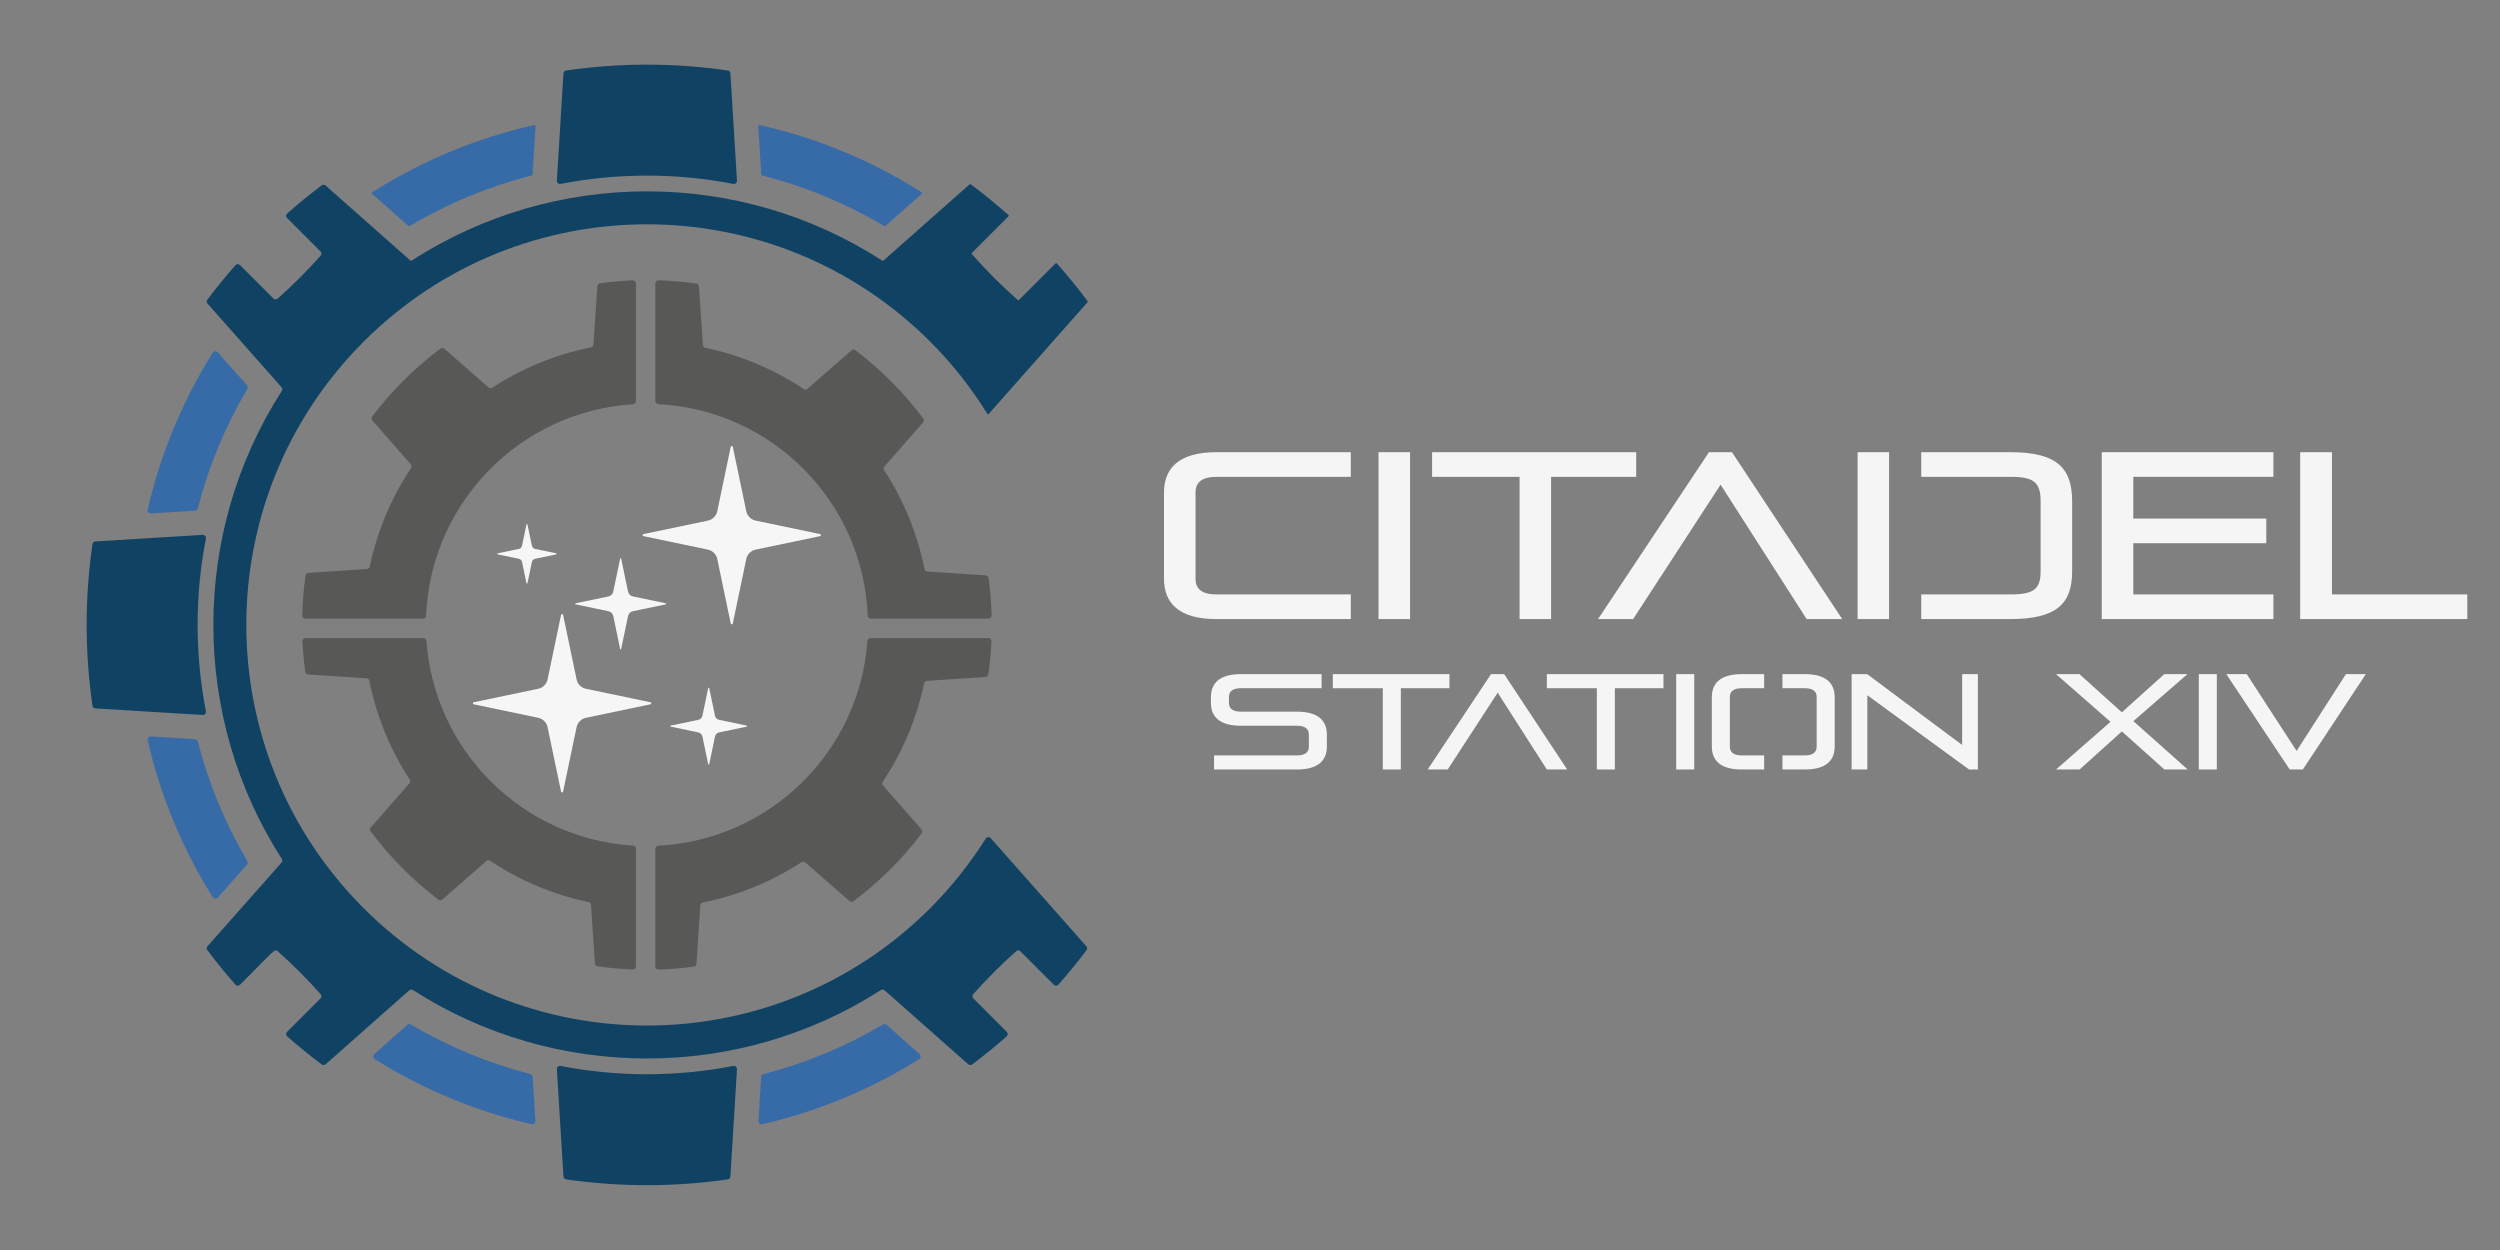 <?xml version="1.0" encoding="UTF-8" standalone="no"?>
<!-- Generator: Adobe Illustrator 24.3.0, SVG Export Plug-In . SVG Version: 6.00 Build 0) Modified manually by Zandario. Modifications for banner use by Bhijn. Font is Pirulen Regular, by Typodermic Fonts. Font information can be found at: https://typodermicfonts.com/license/ -->

<svg
   aria-hidden="true"
   focusable="false"
   data-prefix="fas"
   data-icon="crow"
   class="svg-inline--fa fa-crow fa-w-20"
   role="img"
   viewBox="0 0 393.728 196.864"
   width="393.728"
   height="196.864"
   version="1.1"
   id="svg96"
   sodipodi:docname="logo.svg"
   inkscape:export-xdpi="77.699997"
   inkscape:export-ydpi="77.699997"
   xmlns:inkscape="http://www.inkscape.org/namespaces/inkscape"
   xmlns:sodipodi="http://sodipodi.sourceforge.net/DTD/sodipodi-0.dtd"
   xmlns="http://www.w3.org/2000/svg"
   xmlns:svg="http://www.w3.org/2000/svg">
  <rect x="0" y="0" width="393.728" height="196.864" fill="#808080" stroke="none"/>
  <defs
     id="defs100">
    <inkscape:path-effect
       effect="bool_op"
       operand-path=""
       id="path-effect538"
       is_visible="true"
       lpeversion="1"
       operation="diff"
       swap-operands="false"
       filltype-this="from-curve"
       filter=""
       filltype-operand="from-curve" />
    <inkscape:path-effect
       effect="bool_op"
       operand-path=""
       id="path-effect536"
       is_visible="true"
       lpeversion="1"
       operation="union"
       swap-operands="false"
       filltype-this="from-curve"
       filter=""
       filltype-operand="from-curve" />
    <filter
       id="selectable_hidder_filter"
       width="1"
       height="1"
       x="0"
       y="0"
       style="color-interpolation-filters:sRGB;"
       inkscape:label="LPE boolean visibility">
      <feComposite
         id="boolops_hidder_primitive"
         result="composite1"
         operator="arithmetic"
         in2="SourceGraphic"
         in="BackgroundImage" />
    </filter>
    <inkscape:path-effect
       effect="bool_op"
       operand-path=""
       id="path-effect532"
       is_visible="true"
       lpeversion="1"
       operation="symdiff"
       swap-operands="false"
       filltype-this="from-curve"
       filter=""
       filltype-operand="from-curve" />
    <rect
       x="201.96"
       y="95.876"
       width="200.866"
       height="70.722"
       id="rect417" />
    <rect
       x="191.557"
       y="26.054"
       width="213.985"
       height="99.032"
       id="rect434" />
  </defs>
  <sodipodi:namedview
     id="namedview98"
     pagecolor="#505050"
     bordercolor="#eeeeee"
     borderopacity="1"
     inkscape:showpageshadow="0"
     inkscape:pageopacity="0"
     inkscape:pagecheckerboard="0"
     inkscape:deskcolor="#505050"
     showgrid="false"
     inkscape:zoom="2.7524473"
     inkscape:cx="190.19438"
     inkscape:cy="113.71698"
     inkscape:window-width="1920"
     inkscape:window-height="1057"
     inkscape:window-x="-8"
     inkscape:window-y="-8"
     inkscape:window-maximized="1"
     inkscape:current-layer="layer2" />
  <style
     type="text/css"
     id="style52">
	.st0{fill:#00132c;}
	.st1{fill:#376BA8;}
	.st2{fill:#104264;}
	.st3{fill:#585857;}
	.st4{fill:#F6F6F6;}
</style>
  <g
     id="g94">
    <g
       id="g92">
      <g
         id="g66">
        <path
           class="st1"
           d="m 31.15,116.777 c -0.054,-0.208 -0.235,-0.357 -0.449,-0.37 l -6.932,-0.424 c -0.156,-0.01 -0.307,0.055 -0.408,0.174 -0.101,0.119 -0.14,0.279 -0.105,0.431 1.984,8.627 5.399,16.987 10.25,24.709 0.083,0.132 0.223,0.217 0.379,0.23 0.155,0.013 0.308,-0.048 0.411,-0.165 l 4.599,-5.198 c 0.142,-0.161 0.165,-0.395 0.055,-0.58 -3.516,-5.946 -6.114,-12.281 -7.8,-18.806 z"
           id="path54" />
        <path
           class="st1"
           d="m 30.701,80.433 c 0.214,-0.013 0.395,-0.163 0.449,-0.37 1.686,-6.524 4.284,-12.86 7.8,-18.805 0.109,-0.185 0.087,-0.419 -0.055,-0.58 l -4.599,-5.198 c -0.103,-0.117 -0.256,-0.178 -0.411,-0.165 -0.155,0.013 -0.296,0.098 -0.379,0.23 -4.851,7.721 -8.265,16.081 -10.25,24.708 -0.035,0.152 0.004,0.312 0.105,0.431 0.101,0.119 0.252,0.184 0.408,0.174 z"
           id="path56" />
        <path
           class="st1"
           d="m 83.898,169.605 c -0.013,-0.214 -0.163,-0.395 -0.37,-0.449 -6.524,-1.686 -12.86,-4.284 -18.805,-7.8 -0.185,-0.109 -0.419,-0.087 -0.58,0.055 l -5.199,4.599 c -0.117,0.103 -0.178,0.256 -0.165,0.411 0.013,0.155 0.098,0.296 0.23,0.379 7.721,4.851 16.081,8.265 24.708,10.25 0.152,0.035 0.312,-0.004 0.431,-0.105 0.119,-0.101 0.184,-0.252 0.174,-0.408 z"
           id="path58" />
        <path
           class="st1"
           d="m 139.629,161.41 c -0.161,-0.142 -0.395,-0.165 -0.58,-0.055 -5.945,3.516 -12.281,6.114 -18.806,7.801 -0.208,0.054 -0.357,0.235 -0.37,0.449 l -0.424,6.932 c -0.01,0.156 0.055,0.307 0.174,0.408 0.119,0.101 0.279,0.14 0.431,0.105 8.627,-1.985 16.987,-5.399 24.709,-10.25 0.132,-0.083 0.217,-0.223 0.23,-0.379 0.013,-0.155 -0.049,-0.308 -0.165,-0.411 z"
           id="path60" />
        <path
           class="st1"
           d="m 119.888,27.475 c 0.004,0.072 0.055,0.133 0.124,0.15 6.681,1.704 13.168,4.362 19.243,7.982 0.062,0.037 0.141,0.03 0.194,-0.018 l 5.707,-5.049 c 0.039,-0.034 0.059,-0.085 0.055,-0.137 -0.004,-0.052 -0.032,-0.099 -0.076,-0.127 -7.953,-5.058 -16.593,-8.583 -25.511,-10.583 -0.051,-0.011 -0.104,0.002 -0.144,0.036 -0.04,0.034 -0.061,0.084 -0.058,0.136 z"
           id="path62" />
        <path
           class="st1"
           d="m 64.322,35.589 c 0.054,0.048 0.133,0.055 0.194,0.018 6.075,-3.62 12.561,-6.278 19.242,-7.982 0.07,-0.018 0.12,-0.079 0.124,-0.15 l 0.466,-7.61 c 0.003,-0.052 -0.018,-0.102 -0.058,-0.136 -0.04,-0.034 -0.093,-0.047 -0.144,-0.036 -8.918,2 -17.559,5.525 -25.511,10.583 -0.044,0.028 -0.072,0.075 -0.076,0.127 -0.004,0.052 0.016,0.103 0.055,0.137 z"
           id="path64" />
      </g>
      <g
         id="g74">
        <path
           class="st2"
           d="m 115.478,28.962 c 0.15,0.029 0.306,-0.013 0.421,-0.114 0.115,-0.101 0.177,-0.25 0.168,-0.402 l -1.033,-16.887 c -0.014,-0.234 -0.191,-0.426 -0.423,-0.459 -8.46,-1.223 -16.976,-1.225 -25.451,10e-7 -0.232,0.034 -0.409,0.225 -0.423,0.459 l -1.033,16.887 c -0.009,0.153 0.053,0.302 0.168,0.403 0.115,0.101 0.271,0.143 0.421,0.114 8.94,-1.74 18.233,-1.742 27.186,0 z"
           id="path68" />
        <path
           class="st2"
           d="m 101.885,169.183 c -4.649,0 -9.194,-0.449 -13.593,-1.305 -0.15,-0.029 -0.306,0.013 -0.421,0.114 -0.115,0.101 -0.177,0.25 -0.168,0.402 l 1.033,16.887 c 0.014,0.234 0.191,0.426 0.423,0.459 8.46,1.223 16.976,1.225 25.451,0 0.232,-0.034 0.409,-0.225 0.423,-0.459 l 1.033,-16.887 c 0.009,-0.153 -0.053,-0.302 -0.168,-0.403 -0.115,-0.101 -0.271,-0.143 -0.421,-0.114 -4.399,0.856 -8.944,1.305 -13.593,1.305 z"
           id="path70" />
        <path
           class="st2"
           d="m 31.122,98.42 c 0,-4.649 0.449,-9.194 1.305,-13.593 0.029,-0.15 -0.013,-0.306 -0.114,-0.421 -0.101,-0.115 -0.25,-0.177 -0.402,-0.168 l -16.887,1.033 c -0.234,0.014 -0.426,0.191 -0.459,0.423 -1.223,8.46 -1.225,16.976 0,25.451 0.034,0.232 0.225,0.409 0.459,0.423 l 16.887,1.033 c 0.153,0.009 0.302,-0.053 0.403,-0.168 0.101,-0.115 0.143,-0.271 0.114,-0.421 -0.856,-4.399 -1.305,-8.944 -1.305,-13.593 z"
           id="path72" />
      </g>
      <path
         class="st2"
         d="m 159.189,135.578 -3.157,-3.568 c -0.103,-0.117 -0.255,-0.178 -0.411,-0.165 -0.155,0.013 -0.296,0.098 -0.379,0.229 -2.453,3.888 -5.357,7.572 -8.744,10.959 -24.639,24.639 -64.587,24.639 -89.227,0 -24.639,-24.639 -24.639,-64.587 0,-89.227 24.639,-24.639 64.587,-24.639 89.227,0 3.495,3.495 6.476,7.306 8.977,11.331 0.028,0.044 0.075,0.073 0.127,0.078 0.052,0.004 0.103,-0.016 0.138,-0.055 L 171.26,47.618 c 0.052,-0.059 0.056,-0.145 0.009,-0.208 -1.502,-2.021 -3.111,-3.988 -4.807,-5.904 -0.03,-0.034 -0.073,-0.054 -0.119,-0.056 -0.046,-0.001 -0.09,0.016 -0.122,0.048 l -5.727,5.727 c -0.062,0.062 -0.161,0.065 -0.227,0.006 -1.26,-1.121 -2.503,-2.273 -3.711,-3.481 -1.208,-1.208 -2.36,-2.451 -3.481,-3.711 -0.058,-0.065 -0.056,-0.165 0.007,-0.227 l 5.727,-5.727 c 0.032,-0.032 0.05,-0.077 0.048,-0.122 -0.001,-0.046 -0.022,-0.089 -0.056,-0.119 -1.917,-1.696 -3.883,-3.305 -5.904,-4.807 -0.063,-0.047 -0.15,-0.043 -0.208,0.009 l -13.549,11.987 c -0.056,0.049 -0.137,0.055 -0.2,0.015 -22.479,-14.549 -51.626,-14.549 -74.106,0 -0.062,0.04 -0.144,0.034 -0.2,-0.015 L 51.284,29.224 C 51.108,29.068 50.848,29.057 50.66,29.198 c -1.853,1.387 -3.66,2.863 -5.425,4.414 -0.103,0.09 -0.164,0.219 -0.168,0.356 -0.004,0.137 0.048,0.27 0.144,0.366 l 5.259,5.259 c 0.186,0.186 0.194,0.484 0.019,0.68 -1.056,1.181 -2.14,2.345 -3.274,3.479 -1.134,1.134 -2.298,2.218 -3.479,3.273 -0.196,0.175 -0.494,0.167 -0.68,-0.019 L 37.799,41.746 c -0.097,-0.097 -0.229,-0.149 -0.366,-0.145 -0.137,0.004 -0.266,0.066 -0.356,0.168 -1.55,1.765 -3.027,3.571 -4.414,5.425 -0.141,0.188 -0.13,0.448 0.026,0.624 l 11.644,13.162 c 0.147,0.166 0.165,0.409 0.046,0.595 -14.369,22.381 -14.369,51.307 0,73.688 0.12,0.186 0.101,0.43 -0.046,0.595 l -11.644,13.162 c -0.155,0.176 -0.166,0.436 -0.026,0.624 1.478,1.976 2.943,3.751 4.414,5.425 0.09,0.103 0.219,0.164 0.356,0.168 0.137,0.004 0.27,-0.048 0.366,-0.144 5.431,-5.431 5.447,-5.718 5.939,-5.278 1.181,1.056 2.345,2.14 3.479,3.273 1.134,1.134 2.218,2.298 3.274,3.479 0.175,0.196 0.167,0.494 -0.019,0.68 l -5.259,5.259 c -0.097,0.097 -0.149,0.229 -0.145,0.366 0.004,0.137 0.066,0.266 0.168,0.356 1.765,1.55 3.572,3.027 5.425,4.414 0.188,0.141 0.448,0.13 0.624,-0.026 l 13.162,-11.644 c 0.166,-0.147 0.409,-0.165 0.595,-0.045 22.381,14.369 51.307,14.369 73.688,0 0.186,-0.12 0.43,-0.101 0.595,0.045 l 13.162,11.644 c 0.176,0.155 0.436,0.166 0.624,0.026 1.853,-1.387 3.66,-2.863 5.425,-4.414 0.103,-0.09 0.164,-0.219 0.168,-0.356 0.004,-0.137 -0.048,-0.27 -0.144,-0.366 l -5.259,-5.259 c -0.186,-0.186 -0.194,-0.484 -0.019,-0.68 1.056,-1.181 2.14,-2.345 3.274,-3.479 1.134,-1.134 2.298,-2.218 3.479,-3.273 0.196,-0.175 0.494,-0.167 0.68,0.019 l 5.259,5.259 c 0.097,0.097 0.229,0.149 0.366,0.145 0.137,-0.004 0.266,-0.066 0.356,-0.168 1.55,-1.765 3.027,-3.571 4.414,-5.425 0.141,-0.188 0.13,-0.448 -0.026,-0.624 z"
         id="path76" />
      <path
         class="st3"
         d="m 136.664,96.964 c 0.011,0.265 0.229,0.475 0.494,0.475 h 18.522 c 0.134,0 0.262,-0.054 0.355,-0.15 0.093,-0.096 0.144,-0.225 0.14,-0.359 -0.055,-1.99 -0.215,-3.954 -0.477,-5.886 -0.032,-0.233 -0.223,-0.411 -0.458,-0.427 l -9.191,-0.61 c -0.223,-0.015 -0.408,-0.177 -0.452,-0.397 -1.13,-5.637 -3.312,-10.89 -6.349,-15.541 -0.121,-0.186 -0.104,-0.43 0.042,-0.597 l 6.086,-6.951 c 0.154,-0.176 0.164,-0.435 0.023,-0.623 -3.033,-4.049 -6.576,-7.627 -10.678,-10.745 -0.187,-0.142 -0.449,-0.134 -0.625,0.021 l -6.918,6.057 c -0.168,0.147 -0.414,0.163 -0.6,0.039 -4.628,-3.082 -9.866,-5.319 -15.493,-6.499 -0.217,-0.046 -0.378,-0.23 -0.392,-0.451 L 110.082,45.112 c -0.015,-0.234 -0.192,-0.424 -0.424,-0.457 -1.947,-0.278 -3.928,-0.448 -5.935,-0.515 -0.134,-0.004 -0.264,0.046 -0.361,0.139 -0.096,0.093 -0.151,0.222 -0.151,0.356 v 18.526 c 0,0.264 0.206,0.481 0.47,0.494 17.912,0.911 32.242,15.353 32.982,33.309 z M 103.682,133.185 c -0.263,0.013 -0.47,0.231 -0.47,0.494 v 18.526 c 0,0.134 0.054,0.263 0.151,0.356 0.097,0.093 0.227,0.144 0.361,0.139 1.871,-0.064 3.719,-0.22 5.538,-0.467 0.233,-0.032 0.411,-0.223 0.427,-0.458 l 0.61,-9.191 c 0.015,-0.223 0.177,-0.408 0.397,-0.452 5.637,-1.13 10.89,-3.312 15.541,-6.349 0.186,-0.121 0.43,-0.104 0.597,0.042 l 6.952,6.086 c 0.176,0.154 0.435,0.164 0.623,0.023 3.971,-2.974 7.567,-6.498 10.745,-10.678 0.142,-0.187 0.134,-0.449 -0.021,-0.625 l -6.057,-6.918 c -0.147,-0.168 -0.163,-0.414 -0.039,-0.6 3.082,-4.628 5.319,-9.865 6.499,-15.493 0.045,-0.217 0.23,-0.378 0.451,-0.392 l 9.208,-0.611 c 0.233,-0.015 0.424,-0.192 0.457,-0.423 0.244,-1.704 0.41,-3.433 0.493,-5.184 0.006,-0.135 -0.043,-0.267 -0.136,-0.365 -0.093,-0.098 -0.223,-0.153 -0.358,-0.153 h -18.547 c -0.26,0 -0.475,0.2 -0.493,0.46 -1.254,17.456 -15.373,31.342 -32.927,32.235 z M 93.472,54.256 c -0.015,0.223 -0.177,0.408 -0.397,0.452 -5.637,1.13 -10.89,3.312 -15.541,6.349 -0.186,0.121 -0.43,0.104 -0.597,-0.042 L 69.986,54.929 c -0.176,-0.154 -0.435,-0.164 -0.623,-0.023 -3.963,2.969 -7.561,6.49 -10.745,10.678 -0.142,0.187 -0.134,0.449 0.021,0.625 l 6.057,6.918 c 0.147,0.168 0.163,0.414 0.039,0.6 -3.082,4.628 -5.319,9.866 -6.499,15.493 -0.046,0.217 -0.23,0.378 -0.451,0.392 l -9.208,0.611 c -0.234,0.015 -0.424,0.192 -0.457,0.424 -0.294,2.059 -0.468,4.156 -0.525,6.283 -0.004,0.134 0.047,0.263 0.14,0.359 0.093,0.096 0.221,0.15 0.355,0.15 h 18.522 c 0.266,0 0.483,-0.209 0.494,-0.475 0.734,-17.825 14.86,-32.193 32.588,-33.294 0.261,-0.016 0.464,-0.232 0.464,-0.494 V 44.647 c 0,-0.135 -0.055,-0.264 -0.152,-0.357 -0.097,-0.093 -0.229,-0.143 -0.363,-0.138 -1.734,0.073 -3.446,0.226 -5.135,0.456 -0.233,0.032 -0.411,0.223 -0.427,0.458 z M 67.163,100.95 c -0.019,-0.259 -0.234,-0.46 -0.493,-0.46 H 48.125 c -0.135,0 -0.265,0.056 -0.358,0.154 -0.093,0.098 -0.143,0.23 -0.136,0.365 0.078,1.615 0.228,3.211 0.442,4.787 0.032,0.233 0.223,0.411 0.458,0.427 l 9.191,0.61 c 0.223,0.015 0.408,0.177 0.452,0.397 1.13,5.637 3.312,10.89 6.349,15.541 0.121,0.186 0.104,0.43 -0.042,0.597 l -6.086,6.951 c -0.154,0.176 -0.164,0.435 -0.023,0.623 3.101,4.14 6.668,7.697 10.678,10.745 0.187,0.142 0.449,0.134 0.625,-0.021 l 6.918,-6.057 c 0.168,-0.147 0.414,-0.163 0.6,-0.039 4.628,3.082 9.865,5.319 15.493,6.499 0.217,0.045 0.378,0.23 0.392,0.451 l 0.611,9.207 c 0.015,0.233 0.192,0.424 0.423,0.457 1.817,0.26 3.663,0.428 5.532,0.503 0.135,0.005 0.266,-0.044 0.363,-0.138 0.097,-0.093 0.153,-0.222 0.153,-0.357 V 133.663 c 0,-0.262 -0.203,-0.477 -0.464,-0.494 -17.371,-1.078 -31.288,-14.894 -32.533,-32.22 z"
         id="path78" />
      <g
         id="g90">
        <path
           class="st4"
           d="m 88.361,96.847 c 0.016,-0.077 0.084,-0.132 0.162,-0.132 0.078,0 0.146,0.055 0.162,0.132 l 2.122,10.151 c 0.155,0.743 0.736,1.323 1.479,1.479 l 10.151,2.122 c 0.077,0.016 0.132,0.084 0.132,0.162 0,0.078 -0.055,0.146 -0.132,0.162 l -10.151,2.122 c -0.743,0.155 -1.324,0.736 -1.479,1.479 l -2.122,10.151 c -0.016,0.077 -0.084,0.132 -0.162,0.132 -0.078,0 -0.146,-0.055 -0.162,-0.132 l -2.122,-10.151 c -0.155,-0.743 -0.736,-1.323 -1.479,-1.479 L 74.61,110.922 c -0.077,-0.016 -0.132,-0.084 -0.132,-0.162 0,-0.078 0.055,-0.146 0.132,-0.162 l 10.151,-2.122 c 0.743,-0.155 1.323,-0.736 1.479,-1.479 z"
           id="path80" />
        <path
           class="st4"
           d="m 115.086,70.363 c 0.016,-0.077 0.084,-0.132 0.162,-0.132 0.078,0 0.146,0.055 0.162,0.132 l 2.122,10.151 c 0.155,0.743 0.736,1.323 1.479,1.479 l 10.151,2.122 c 0.077,0.016 0.132,0.084 0.132,0.162 0,0.078 -0.055,0.146 -0.132,0.162 l -10.151,2.122 c -0.743,0.155 -1.323,0.736 -1.479,1.479 l -2.122,10.151 c -0.016,0.077 -0.084,0.132 -0.162,0.132 -0.078,0 -0.146,-0.055 -0.162,-0.132 l -2.122,-10.151 c -0.155,-0.743 -0.736,-1.324 -1.479,-1.479 l -10.151,-2.122 c -0.077,-0.016 -0.132,-0.084 -0.132,-0.162 0,-0.078 0.055,-0.146 0.132,-0.162 l 10.151,-2.122 c 0.743,-0.155 1.324,-0.736 1.479,-1.479 z"
           id="path82" />
        <path
           class="st4"
           d="m 97.667,87.993 c 0.008,-0.038 0.042,-0.066 0.081,-0.066 0.039,0 0.073,0.027 0.081,0.066 l 1.084,5.185 c 0.079,0.379 0.375,0.675 0.754,0.754 l 5.185,1.084 c 0.038,0.008 0.066,0.042 0.066,0.081 0,0.039 -0.028,0.073 -0.066,0.081 l -5.185,1.084 c -0.379,0.079 -0.675,0.375 -0.754,0.754 l -1.084,5.185 c -0.008,0.038 -0.042,0.066 -0.081,0.066 -0.039,0 -0.073,-0.028 -0.081,-0.066 l -1.084,-5.185 c -0.079,-0.379 -0.375,-0.675 -0.754,-0.754 l -5.185,-1.084 c -0.038,-0.008 -0.066,-0.042 -0.066,-0.081 0,-0.039 0.027,-0.073 0.066,-0.081 l 5.185,-1.084 c 0.379,-0.079 0.675,-0.375 0.754,-0.754 z"
           id="path84" />
        <path
           class="st4"
           d="m 111.534,108.37 c 0.008,-0.038 0.042,-0.066 0.081,-0.066 0.039,0 0.073,0.028 0.081,0.066 l 0.91,4.355 c 0.067,0.322 0.319,0.574 0.642,0.642 l 4.355,0.91 c 0.038,0.008 0.066,0.042 0.066,0.081 0,0.039 -0.028,0.073 -0.066,0.081 l -4.355,0.91 c -0.322,0.067 -0.574,0.319 -0.642,0.642 l -0.91,4.355 c -0.008,0.038 -0.042,0.066 -0.081,0.066 -0.039,0 -0.073,-0.028 -0.081,-0.066 l -0.91,-4.355 c -0.067,-0.322 -0.319,-0.574 -0.642,-0.642 l -4.355,-0.91 c -0.038,-0.008 -0.066,-0.042 -0.066,-0.081 0,-0.039 0.028,-0.073 0.066,-0.081 l 4.355,-0.91 c 0.322,-0.067 0.574,-0.319 0.642,-0.642 z"
           id="path86" />
        <path
           class="st4"
           d="m 82.912,82.614 c 0.008,-0.038 0.042,-0.066 0.081,-0.066 0.039,0 0.073,0.027 0.081,0.066 l 0.696,3.332 c 0.053,0.253 0.251,0.451 0.503,0.503 l 3.332,0.696 c 0.038,0.008 0.066,0.042 0.066,0.081 0,0.039 -0.027,0.073 -0.066,0.081 l -3.332,0.696 c -0.253,0.053 -0.451,0.251 -0.503,0.503 l -0.696,3.332 c -0.008,0.038 -0.042,0.066 -0.081,0.066 -0.039,0 -0.073,-0.027 -0.081,-0.066 l -0.696,-3.332 c -0.053,-0.253 -0.251,-0.451 -0.503,-0.503 l -3.332,-0.696 c -0.038,-0.008 -0.066,-0.042 -0.066,-0.081 0,-0.039 0.027,-0.073 0.066,-0.081 l 3.332,-0.696 c 0.253,-0.053 0.451,-0.251 0.503,-0.503 z"
           id="path88" />
      </g>
    </g>
  </g>
  <g
     inkscape:groupmode="layer"
     id="layer1"
     inkscape:label="TextHeader">
    <g
       aria-label="CITADEL"
       transform="translate(-10.477,37.384)"
       id="text432"
       style="font-size:37.333px;white-space:pre;shape-inside:url(#rect434);display:inline;fill:#f5f5f5">
      <path
         d="M 223.215,60.115 V 56.232 H 202.047 c -2.24,0 -3.285,-0.859 -3.285,-2.427 V 40.142 c 0,-1.568 1.045,-2.427 3.285,-2.427 h 21.168 V 33.832 H 202.047 c -5.973,0 -8.251,2.576 -8.251,6.347 v 13.589 c 0,3.771 2.277,6.347 8.251,6.347 z"
         style="font-family:Pirulen;-inkscape-font-specification:Pirulen"
         id="path517" />
      <path
         d="M 232.549,60.115 V 33.832 h -4.965 V 60.115 Z"
         style="font-family:Pirulen;-inkscape-font-specification:Pirulen"
         id="path519" />
      <path
         d="M 254.762,60.115 V 37.715 h 13.403 v -3.883 h -32.144 v 3.883 h 13.776 V 60.115 Z"
         style="font-family:Pirulen;-inkscape-font-specification:Pirulen"
         id="path521" />
      <path
         d="M 300.607,60.115 283.247,33.832 H 279.626 L 262.154,60.115 h 5.525 l 13.776,-21.168 13.552,21.168 z"
         style="font-family:Pirulen;-inkscape-font-specification:Pirulen"
         id="path523" />
      <path
         id="path525"
         style="font-family:Pirulen;-inkscape-font-specification:Pirulen"
         d="M 303.034 33.833 L 303.034 60.114 L 307.989 60.114 L 307.989 33.833 L 303.034 33.833 z M 313.056 33.833 L 313.056 37.714 L 327.114 37.714 C 330.81 37.714 331.856 38.573 331.856 41.597 L 331.856 52.573 C 331.856 55.373 330.81 56.232 327.114 56.232 L 313.056 56.232 L 313.056 60.114 L 327.114 60.114 C 334.543 60.114 336.821 57.539 336.821 52.611 L 336.821 41.597 C 336.821 36.408 334.543 33.833 327.114 33.833 L 313.056 33.833 z " />
      <path
         d="m 368.517,60.115 v -3.883 h -22.064 v -8.064 h 20.944 V 44.286 h -20.944 v -6.571 h 22.064 V 33.832 H 341.487 V 60.115 Z"
         style="font-family:Pirulen;-inkscape-font-specification:Pirulen"
         id="path527" />
      <path
         d="M 399.055,60.115 V 56.232 H 377.738 V 33.832 H 372.735 V 60.115 Z"
         style="font-family:Pirulen;-inkscape-font-specification:Pirulen"
         id="path529" />
    </g>
  </g>
  <g
     inkscape:groupmode="layer"
     id="layer2"
     inkscape:label="TextSub">
    <g
       aria-label="STATION XIV"
       transform="translate(-12.341,5.705)"
       id="text415"
       style="font-weight:300;font-size:21.333px;font-family:Trueno;-inkscape-font-specification:'Trueno Light';white-space:pre;shape-inside:url(#rect417);display:inline;fill:#f5f5f5">
      <path
         d="m 216.596,115.484 c 3.413,0 4.715,-1.472 4.715,-3.627 v -1.856 c 0,-2.155 -1.301,-3.627 -4.715,-3.627 h -8.832 c -1.28,0 -1.877,-0.491 -1.877,-1.387 v -0.917 c 0,-0.896 0.597,-1.387 1.877,-1.387 h 12.715 v -2.219 H 207.764 c -3.413,0 -4.715,1.472 -4.715,3.627 v 0.875 c 0,2.155 1.301,3.627 4.715,3.627 h 8.832 c 1.28,0 1.877,0.491 1.877,1.387 v 1.899 c 0,0.896 -0.597,1.387 -1.877,1.387 H 203.54 v 2.219 z"
         style="font-weight:normal;font-family:Pirulen;-inkscape-font-specification:Pirulen"
         id="path548" />
      <path
         d="m 232.958,115.484 v -12.8 h 7.659 v -2.219 h -18.368 v 2.219 h 7.872 v 12.8 z"
         style="font-weight:normal;font-family:Pirulen;-inkscape-font-specification:Pirulen"
         id="path550" />
      <path
         d="m 259.156,115.484 -9.92,-15.019 h -2.069 l -9.984,15.019 h 3.157 l 7.872,-12.096 7.744,12.096 z"
         style="font-weight:normal;font-family:Pirulen;-inkscape-font-specification:Pirulen"
         id="path552" />
      <path
         d="m 266.665,115.484 v -12.8 h 7.659 v -2.219 h -18.368 v 2.219 h 7.872 v 12.8 z"
         style="font-weight:normal;font-family:Pirulen;-inkscape-font-specification:Pirulen"
         id="path554" />
      <path
         d="m 279.166,115.484 v -15.019 h -2.837 v 15.019 z"
         style="font-weight:normal;font-family:Pirulen;-inkscape-font-specification:Pirulen"
         id="path556" />
      <path
         id="path558"
         style="font-weight:normal;font-family:Pirulen;-inkscape-font-specification:Pirulen"
         d="M 286.654 100.465 C 283.241 100.465 281.939 101.937 281.939 104.092 L 281.939 111.857 C 281.939 114.012 283.241 115.484 286.654 115.484 L 290.179 115.484 L 290.179 113.266 L 286.654 113.266 C 285.374 113.266 284.777 112.775 284.777 111.879 L 284.777 104.07 C 284.777 103.174 285.374 102.684 286.654 102.684 L 290.179 102.684 L 290.179 100.465 L 286.654 100.465 z M 293.062 100.465 L 293.062 102.684 L 296.574 102.684 C 297.854 102.684 298.451 103.174 298.451 104.07 L 298.451 111.879 C 298.451 112.775 297.854 113.266 296.574 113.266 L 293.062 113.266 L 293.062 115.484 L 296.574 115.484 C 299.987 115.484 301.289 114.012 301.289 111.857 L 301.289 104.092 C 301.289 101.937 299.987 100.465 296.574 100.465 L 293.062 100.465 z " />
      <path
         d="m 323.838,115.484 v -15.019 h -2.475 v 11.157 l -14.955,-11.157 h -2.453 v 15.019 h 2.475 V 103.794 l 16.021,11.691 z"
         style="font-weight:normal;font-family:Pirulen;-inkscape-font-specification:Pirulen"
         id="path560" />
      <path
         d="m 356.883,115.484 -8.555,-7.616 8.512,-7.403 h -3.648 l -6.677,6.016 -6.677,-6.016 h -3.691 l 8.576,7.509 -8.576,7.509 h 3.712 l 6.656,-5.995 6.699,5.995 z"
         style="font-weight:normal;font-family:Pirulen;-inkscape-font-specification:Pirulen"
         id="path562" />
      <path
         d="m 361.47,115.484 v -15.019 h -2.837 v 15.019 z"
         style="font-weight:normal;font-family:Pirulen;-inkscape-font-specification:Pirulen"
         id="path564" />
      <path
         d="m 375.017,115.484 9.92,-15.019 h -3.136 l -7.765,12.096 -7.851,-12.096 h -3.221 l 9.984,15.019 z"
         style="font-weight:normal;font-family:Pirulen;-inkscape-font-specification:Pirulen"
         id="path566" />
    </g>
  </g>
</svg>

